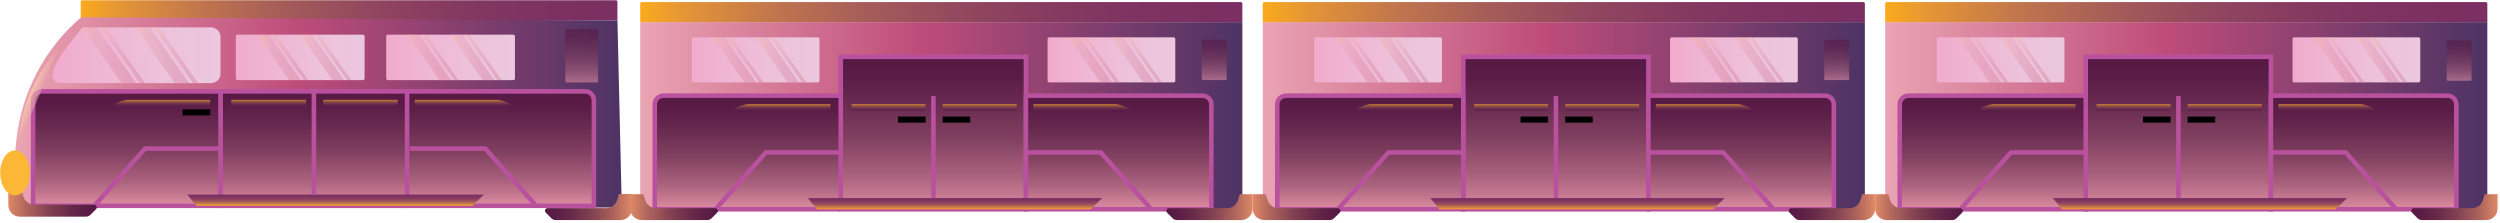 <svg width="550" height="49" viewBox="0 0 550 49" fill="none" xmlns="http://www.w3.org/2000/svg">
<path d="M414.741 46.415H547.213V4.873H414.741V46.415Z" fill="url(#paint0_linear_93_3618)"/>
<path d="M509.803 45.77L539.201 45.77L539.201 41.384L509.803 41.384L509.803 45.77Z" fill="black" stroke="black" stroke-width="0.5" stroke-miterlimit="10"/>
<path d="M429.462 45.77L458.86 45.77L458.86 41.384L429.462 41.384L429.462 45.77Z" fill="black" stroke="black" stroke-width="0.5" stroke-miterlimit="10"/>
<path d="M414.742 4.873H547.216V0.79C547.216 0.603 547.065 0.449 546.876 0.449H415.08C414.893 0.449 414.739 0.6 414.739 0.79V4.873H414.742Z" fill="url(#paint1_linear_93_3618)"/>
<path d="M499.6 46.041H458.86V12.507H499.6V46.041Z" fill="url(#paint2_linear_93_3618)" stroke="#B9519E" stroke-miterlimit="10"/>
<path d="M458.86 46.041H417.944V22.972C417.944 21.913 418.804 21.052 419.864 21.052H458.86V46.041Z" fill="url(#paint3_linear_93_3618)" stroke="#B9519E" stroke-miterlimit="10"/>
<path d="M540.387 46.041H499.6V21.052H538.467C539.526 21.052 540.387 21.913 540.387 22.972V46.041Z" fill="url(#paint4_linear_93_3618)" stroke="#B9519E" stroke-miterlimit="10"/>
<path d="M451.62 43.578H516.359L513.863 46.041H453.606L451.62 43.578Z" fill="url(#paint5_linear_93_3618)"/>
<path d="M431.678 46.788L430.431 48.025C430.184 48.272 429.848 48.409 429.497 48.409H415.037C413.654 48.409 412.531 47.286 412.531 45.903V42.728H415.428L415.794 43.965C416.117 45.055 417.119 45.804 418.254 45.804H431.274C431.786 45.807 432.041 46.428 431.678 46.788Z" fill="url(#paint6_linear_93_3618)"/>
<path d="M530.648 46.788L531.874 48.025C532.119 48.272 532.45 48.409 532.793 48.409H547.011C548.371 48.409 549.474 47.286 549.474 45.903V42.728H546.625L546.264 43.965C545.946 45.055 544.962 45.804 543.844 45.804H531.044C530.542 45.807 530.292 46.428 530.648 46.788Z" fill="url(#paint7_linear_93_3618)"/>
<path d="M504.739 18.127H532.076C532.285 18.127 532.457 17.956 532.457 17.746V8.593C532.457 8.383 532.285 8.212 532.076 8.212H504.739C504.53 8.212 504.358 8.383 504.358 8.593V17.746C504.358 17.958 504.53 18.127 504.739 18.127Z" fill="url(#paint8_linear_93_3618)"/>
<path opacity="0.33" d="M528.636 18.127H529.565L522.564 8.214H521.635L528.636 18.127Z" fill="url(#paint9_linear_93_3618)"/>
<path opacity="0.33" d="M525.408 18.127H527.98L520.979 8.214H518.408L525.408 18.127Z" fill="url(#paint10_linear_93_3618)"/>
<path opacity="0.33" d="M519.208 18.127H520.136L513.133 8.214H512.205L519.208 18.127Z" fill="url(#paint11_linear_93_3618)"/>
<path opacity="0.33" d="M515.98 18.127H518.552L511.551 8.214H508.979L515.98 18.127Z" fill="url(#paint12_linear_93_3618)"/>
<path d="M426.462 18.127H453.798C454.008 18.127 454.179 17.956 454.179 17.746V8.593C454.179 8.383 454.008 8.212 453.798 8.212H426.462C426.253 8.212 426.081 8.383 426.081 8.593V17.746C426.081 17.958 426.253 18.127 426.462 18.127Z" fill="url(#paint13_linear_93_3618)"/>
<path opacity="0.33" d="M450.359 18.127H451.287L444.287 8.214H443.358L450.359 18.127Z" fill="url(#paint14_linear_93_3618)"/>
<path opacity="0.33" d="M447.134 18.127H449.703L442.702 8.214H440.13L447.134 18.127Z" fill="url(#paint15_linear_93_3618)"/>
<path opacity="0.33" d="M440.93 18.127H441.859L434.858 8.214H433.929L440.93 18.127Z" fill="url(#paint16_linear_93_3618)"/>
<path opacity="0.33" d="M437.705 18.127H440.274L433.273 8.214H430.702L437.705 18.127Z" fill="url(#paint17_linear_93_3618)"/>
<path d="M471.458 26.975L477.522 26.975L477.522 25.645L471.458 25.645L471.458 26.975Z" fill="black"/>
<path d="M481.279 26.975L487.343 26.975L487.343 25.645L481.279 25.645L481.279 26.975Z" fill="black"/>
<path opacity="0.61" d="M538.279 9.08V17.557C538.279 17.673 538.373 17.766 538.489 17.766H543.546C543.662 17.766 543.756 17.673 543.756 17.557V9.08C543.756 8.964 543.662 8.87 543.546 8.87H538.489C538.373 8.868 538.279 8.961 538.279 9.08Z" fill="url(#paint18_linear_93_3618)"/>
<path d="M458.86 33.547H442.393L431.496 45.807" stroke="#B9519E" stroke-miterlimit="10"/>
<path d="M499.6 33.547H516.064L526.961 45.807" stroke="#B9519E" stroke-miterlimit="10"/>
<path d="M479.251 43.578V21.145" stroke="#B9519E" stroke-miterlimit="10"/>
<path opacity="0.72" d="M501.242 24.431H522.691C522.466 23.616 519.864 22.874 519.185 22.904H501.242V24.431Z" fill="url(#paint19_linear_93_3618)"/>
<path opacity="0.72" d="M456.601 24.431H435.153C435.377 23.616 437.979 22.874 438.658 22.904H456.601V24.431Z" fill="url(#paint20_linear_93_3618)"/>
<path opacity="0.72" d="M481.278 24.429H497.571V22.904H481.278V24.429Z" fill="url(#paint21_linear_93_3618)"/>
<path opacity="0.72" d="M461.23 24.429H477.523V22.904H461.23V24.429Z" fill="url(#paint22_linear_93_3618)"/>
<path d="M277.794 46.415H410.266V4.873H277.794V46.415Z" fill="url(#paint23_linear_93_3618)"/>
<path d="M372.856 45.77L402.254 45.77L402.254 41.384L372.856 41.384L372.856 45.77Z" fill="black" stroke="black" stroke-width="0.5" stroke-miterlimit="10"/>
<path d="M292.514 45.77L321.913 45.77L321.913 41.384L292.514 41.384L292.514 45.77Z" fill="black" stroke="black" stroke-width="0.5" stroke-miterlimit="10"/>
<path d="M277.794 4.873H410.269V0.79C410.269 0.603 410.117 0.449 409.928 0.449H278.135C277.948 0.449 277.794 0.6 277.794 0.79V4.873Z" fill="url(#paint24_linear_93_3618)"/>
<path d="M362.653 46.041H321.914V12.507H362.653V46.041Z" fill="url(#paint25_linear_93_3618)" stroke="#B9519E" stroke-miterlimit="10"/>
<path d="M321.913 46.041H280.997V22.973C280.997 21.913 281.857 21.052 282.917 21.052H321.913V46.041Z" fill="url(#paint26_linear_93_3618)" stroke="#B9519E" stroke-miterlimit="10"/>
<path d="M403.44 46.041H362.653V21.052H401.52C402.58 21.052 403.44 21.913 403.44 22.973V46.041Z" fill="url(#paint27_linear_93_3618)" stroke="#B9519E" stroke-miterlimit="10"/>
<path d="M314.673 43.578H379.412L376.916 46.041H316.659L314.673 43.578Z" fill="url(#paint28_linear_93_3618)"/>
<path d="M294.731 46.788L293.484 48.025C293.237 48.272 292.901 48.408 292.551 48.408H278.09C276.707 48.408 275.584 47.286 275.584 45.903V42.728H278.481L278.847 43.964C279.17 45.055 280.172 45.804 281.308 45.804H294.327C294.84 45.807 295.094 46.428 294.731 46.788Z" fill="url(#paint29_linear_93_3618)"/>
<path d="M393.702 46.788L394.926 48.025C395.17 48.272 395.501 48.408 395.844 48.408H410.062C411.423 48.408 412.526 47.286 412.526 45.903V42.728H409.676L409.315 43.964C408.997 45.055 408.013 45.804 406.895 45.804H394.095C393.596 45.807 393.343 46.428 393.702 46.788Z" fill="url(#paint30_linear_93_3618)"/>
<path d="M367.793 18.127H395.129C395.339 18.127 395.511 17.956 395.511 17.746V8.593C395.511 8.383 395.339 8.212 395.129 8.212H367.793C367.584 8.212 367.412 8.383 367.412 8.593V17.746C367.412 17.958 367.584 18.127 367.793 18.127Z" fill="url(#paint31_linear_93_3618)"/>
<path opacity="0.33" d="M391.69 18.127H392.619L385.616 8.214H384.687L391.69 18.127Z" fill="url(#paint32_linear_93_3618)"/>
<path opacity="0.33" d="M388.462 18.127H391.034L384.033 8.214H381.461L388.462 18.127Z" fill="url(#paint33_linear_93_3618)"/>
<path opacity="0.33" d="M382.261 18.127H383.19L376.187 8.214H375.258L382.261 18.127Z" fill="url(#paint34_linear_93_3618)"/>
<path opacity="0.33" d="M379.033 18.127H381.605L374.602 8.214H372.033L379.033 18.127Z" fill="url(#paint35_linear_93_3618)"/>
<path d="M289.514 18.127H316.85C317.06 18.127 317.232 17.956 317.232 17.746V8.593C317.232 8.383 317.06 8.212 316.85 8.212H289.514C289.305 8.212 289.133 8.383 289.133 8.593V17.746C289.133 17.958 289.305 18.127 289.514 18.127Z" fill="url(#paint36_linear_93_3618)"/>
<path opacity="0.33" d="M313.41 18.127H314.339L307.338 8.214H306.41L313.41 18.127Z" fill="url(#paint37_linear_93_3618)"/>
<path opacity="0.33" d="M310.185 18.127H312.754L305.754 8.214H303.182L310.185 18.127Z" fill="url(#paint38_linear_93_3618)"/>
<path opacity="0.33" d="M303.983 18.127H304.911L297.911 8.214H296.982L303.983 18.127Z" fill="url(#paint39_linear_93_3618)"/>
<path opacity="0.33" d="M300.754 18.127H303.326L296.325 8.214H293.754L300.754 18.127Z" fill="url(#paint40_linear_93_3618)"/>
<path d="M334.511 26.975L340.576 26.975L340.576 25.645L334.511 25.645L334.511 26.975Z" fill="black"/>
<path d="M344.332 26.975L350.396 26.975L350.396 25.645L344.332 25.645L344.332 26.975Z" fill="black"/>
<path opacity="0.61" d="M401.333 8.931V17.408C401.333 17.524 401.426 17.617 401.542 17.617H406.6C406.716 17.617 406.809 17.524 406.809 17.408V8.931C406.809 8.815 406.716 8.721 406.6 8.721H401.542C401.426 8.721 401.333 8.815 401.333 8.931Z" fill="url(#paint41_linear_93_3618)"/>
<path d="M321.914 33.547H305.447L294.55 45.807" stroke="#B9519E" stroke-miterlimit="10"/>
<path d="M362.653 33.547H379.117L390.014 45.807" stroke="#B9519E" stroke-miterlimit="10"/>
<path d="M342.302 43.578V21.145" stroke="#B9519E" stroke-miterlimit="10"/>
<path opacity="0.72" d="M364.295 24.431H385.744C385.519 23.616 382.917 22.874 382.239 22.904H364.295V24.431Z" fill="url(#paint42_linear_93_3618)"/>
<path opacity="0.72" d="M319.652 24.431H298.203C298.428 23.616 301.03 22.874 301.709 22.904H319.652V24.431Z" fill="url(#paint43_linear_93_3618)"/>
<path opacity="0.72" d="M344.331 24.429H360.624V22.904H344.331V24.429Z" fill="url(#paint44_linear_93_3618)"/>
<path opacity="0.72" d="M324.283 24.429H340.576V22.904H324.283V24.429Z" fill="url(#paint45_linear_93_3618)"/>
<path d="M140.845 46.415H273.32V4.873H140.845V46.415Z" fill="url(#paint46_linear_93_3618)"/>
<path d="M235.909 45.77L265.307 45.77L265.307 41.384L235.909 41.384L235.909 45.77Z" fill="black" stroke="black" stroke-width="0.5" stroke-miterlimit="10"/>
<path d="M155.568 45.77L184.966 45.77L184.966 41.384L155.568 41.384L155.568 45.77Z" fill="black" stroke="black" stroke-width="0.5" stroke-miterlimit="10"/>
<path d="M140.845 4.873H273.32V0.79C273.32 0.603 273.169 0.449 272.979 0.449H141.186C140.999 0.449 140.845 0.6 140.845 0.79V4.873Z" fill="url(#paint47_linear_93_3618)"/>
<path d="M225.703 46.041H184.967V12.507H225.703V46.041Z" fill="url(#paint48_linear_93_3618)" stroke="#B9519E" stroke-miterlimit="10"/>
<path d="M184.966 46.041H144.048V22.972C144.048 21.913 144.908 21.052 145.968 21.052H184.964V46.041H184.966Z" fill="url(#paint49_linear_93_3618)" stroke="#B9519E" stroke-miterlimit="10"/>
<path d="M266.491 46.041H225.703V21.052H264.57C265.63 21.052 266.491 21.913 266.491 22.972V46.041Z" fill="url(#paint50_linear_93_3618)" stroke="#B9519E" stroke-miterlimit="10"/>
<path d="M177.723 43.578H242.465L239.969 46.041H179.712L177.723 43.578Z" fill="url(#paint51_linear_93_3618)"/>
<path d="M157.784 46.788L156.537 48.025C156.29 48.272 155.954 48.409 155.604 48.409H141.143C139.76 48.409 138.637 47.286 138.637 45.903V42.728H141.534L141.9 43.965C142.223 45.055 143.225 45.804 144.361 45.804H157.38C157.892 45.807 158.147 46.428 157.784 46.788Z" fill="url(#paint52_linear_93_3618)"/>
<path d="M256.754 46.788L257.981 48.025C258.226 48.272 258.556 48.409 258.9 48.409H273.118C274.478 48.409 275.581 47.286 275.581 45.903V42.728H272.732L272.371 43.965C272.053 45.055 271.069 45.804 269.951 45.804H257.151C256.648 45.807 256.396 46.428 256.754 46.788Z" fill="url(#paint53_linear_93_3618)"/>
<path d="M230.847 18.127H258.183C258.392 18.127 258.564 17.956 258.564 17.746V8.593C258.564 8.383 258.392 8.212 258.183 8.212H230.847C230.637 8.212 230.466 8.383 230.466 8.593V17.746C230.466 17.958 230.635 18.127 230.847 18.127Z" fill="url(#paint54_linear_93_3618)"/>
<path opacity="0.33" d="M254.743 18.127H255.672L248.669 8.214H247.74L254.743 18.127Z" fill="url(#paint55_linear_93_3618)"/>
<path opacity="0.33" d="M251.516 18.127H254.087L247.086 8.214H244.515L251.516 18.127Z" fill="url(#paint56_linear_93_3618)"/>
<path opacity="0.33" d="M245.315 18.127H246.243L239.24 8.214H238.312L245.315 18.127Z" fill="url(#paint57_linear_93_3618)"/>
<path opacity="0.33" d="M242.087 18.127H244.658L237.655 8.214H235.086L242.087 18.127Z" fill="url(#paint58_linear_93_3618)"/>
<path d="M152.567 18.127H179.903C180.112 18.127 180.284 17.956 180.284 17.746V8.593C180.284 8.383 180.112 8.212 179.903 8.212H152.567C152.357 8.212 152.186 8.383 152.186 8.593V17.746C152.186 17.958 152.357 18.127 152.567 18.127Z" fill="url(#paint59_linear_93_3618)"/>
<path opacity="0.33" d="M176.463 18.127H177.392L170.391 8.214H169.462L176.463 18.127Z" fill="url(#paint60_linear_93_3618)"/>
<path opacity="0.33" d="M173.238 18.127H175.807L168.806 8.214H166.235L173.238 18.127Z" fill="url(#paint61_linear_93_3618)"/>
<path opacity="0.33" d="M167.035 18.127H167.963L160.96 8.214H160.031L167.035 18.127Z" fill="url(#paint62_linear_93_3618)"/>
<path opacity="0.33" d="M163.807 18.127H166.378L159.378 8.214H156.806L163.807 18.127Z" fill="url(#paint63_linear_93_3618)"/>
<path d="M197.564 26.975L203.628 26.975L203.628 25.645L197.564 25.645L197.564 26.975Z" fill="black"/>
<path d="M207.385 26.975L213.449 26.975L213.449 25.645L207.385 25.645L207.385 26.975Z" fill="black"/>
<path opacity="0.61" d="M264.385 8.931V17.408C264.385 17.524 264.479 17.617 264.595 17.617H269.652C269.768 17.617 269.862 17.524 269.862 17.408V8.931C269.862 8.815 269.768 8.722 269.652 8.722H264.595C264.479 8.722 264.385 8.815 264.385 8.931Z" fill="url(#paint64_linear_93_3618)"/>
<path d="M184.967 33.547H168.5L157.603 45.807" stroke="#B9519E" stroke-miterlimit="10"/>
<path d="M225.703 33.547H242.17L253.067 45.807" stroke="#B9519E" stroke-miterlimit="10"/>
<path d="M205.355 43.578V21.145" stroke="#B9519E" stroke-miterlimit="10"/>
<path opacity="0.72" d="M227.349 24.431H248.797C248.573 23.616 245.971 22.874 245.292 22.904H227.349V24.431Z" fill="url(#paint65_linear_93_3618)"/>
<path opacity="0.72" d="M182.705 24.431H161.256C161.481 23.616 164.083 22.874 164.762 22.904H182.705V24.431Z" fill="url(#paint66_linear_93_3618)"/>
<path opacity="0.72" d="M207.384 24.429H223.677V22.904H207.384V24.429Z" fill="url(#paint67_linear_93_3618)"/>
<path opacity="0.72" d="M187.336 24.429H203.629V22.904H187.336V24.429Z" fill="url(#paint68_linear_93_3618)"/>
<path d="M17.759 4.517H135.836V0.396C135.836 0.209 135.684 0.055 135.495 0.055H18.097C17.91 0.055 17.756 0.206 17.756 0.396V4.517H17.759Z" fill="url(#paint69_linear_93_3618)"/>
<path d="M99.842 45.005L129.463 45.005L129.463 40.586L99.842 40.586L99.842 45.005Z" fill="black" stroke="black" stroke-width="0.5" stroke-miterlimit="10"/>
<path d="M18.892 45.005L48.513 45.005L48.513 40.586L18.892 40.586L18.892 45.005Z" fill="black" stroke="black" stroke-width="0.5" stroke-miterlimit="10"/>
<path d="M136.797 45.655H127.515L124.537 41.395H101.766L98.352 45.007H44.315L42.039 41.395H23.472L20.406 45.08L4.204 45.007C3.45 41.37 1.973 31.561 5.956 20.837C9.378 11.621 15.089 6.147 17.875 3.798L135.836 4.52" fill="url(#paint70_linear_93_3618)"/>
<path d="M89.611 45.279H48.513V20.101H89.611V45.279Z" fill="url(#paint71_linear_93_3618)" stroke="#B9519E" stroke-miterlimit="10"/>
<path d="M48.513 45.279H7.283V22.036C7.283 20.969 8.149 20.101 9.219 20.101H48.513V45.279Z" fill="url(#paint72_linear_93_3618)" stroke="#B9519E" stroke-miterlimit="10"/>
<path d="M130.657 45.279H89.56V20.101H128.722C129.789 20.101 130.657 20.966 130.657 22.036V45.279Z" fill="url(#paint73_linear_93_3618)" stroke="#B9519E" stroke-miterlimit="10"/>
<path d="M41.216 42.796H106.45L103.932 45.279H43.218L41.216 42.796Z" fill="url(#paint74_linear_93_3618)"/>
<path d="M21.123 46.031L19.866 47.278C19.617 47.525 19.279 47.666 18.925 47.666H4.354C2.958 47.666 1.827 46.536 1.827 45.14V41.94H4.747L5.116 43.187C5.441 44.285 6.451 45.039 7.596 45.039H20.715C21.232 45.042 21.489 45.668 21.123 46.031Z" fill="url(#paint75_linear_93_3618)"/>
<path d="M13.411 18.294H46.342C47.541 18.294 48.512 17.387 48.512 16.27V8.045C48.512 6.927 47.541 6.021 46.342 6.021C36.954 6.021 27.566 6.021 18.18 6.021C15.538 9.067 10.13 15.684 11.876 17.701C12.144 18.011 12.611 18.246 13.411 18.294Z" fill="url(#paint76_linear_93_3618)"/>
<path d="M3.304 42.728C4.969 42.728 6.319 40.625 6.319 38.031C6.319 35.437 4.969 33.334 3.304 33.334C1.638 33.334 0.288 35.437 0.288 38.031C0.288 40.625 1.638 42.728 3.304 42.728Z" fill="#FDB737" stroke="#FDB737" stroke-width="0.5" stroke-miterlimit="10"/>
<path opacity="0.33" d="M42.443 18.294H43.594L34.925 6.021H33.777L42.443 18.294Z" fill="url(#paint77_linear_93_3618)"/>
<path opacity="0.33" d="M38.448 18.294H41.633L32.964 6.021H29.782L38.448 18.294Z" fill="url(#paint78_linear_93_3618)"/>
<path opacity="0.33" d="M30.771 18.294H31.922L23.253 6.021H22.105L30.771 18.294Z" fill="url(#paint79_linear_93_3618)"/>
<path opacity="0.33" d="M26.776 18.294H29.961L21.292 6.021H18.11L26.776 18.294Z" fill="url(#paint80_linear_93_3618)"/>
<path d="M46.274 24.055H40.162V25.395H46.274V24.055Z" fill="black"/>
<path d="M48.512 32.688H31.922L20.941 45.042" stroke="#B9519E" stroke-miterlimit="10"/>
<path d="M69.057 42.796V20.194" stroke="#B9519E" stroke-miterlimit="10"/>
<path opacity="0.72" d="M91.218 23.502H112.83C112.603 22.682 109.984 21.933 109.297 21.965H91.218V23.502Z" fill="url(#paint81_linear_93_3618)"/>
<path opacity="0.72" d="M46.236 23.502H24.624C24.851 22.682 27.471 21.933 28.157 21.965H46.236V23.502Z" fill="url(#paint82_linear_93_3618)"/>
<path opacity="0.72" d="M71.102 23.502H87.518V21.965H71.102V23.502Z" fill="url(#paint83_linear_93_3618)"/>
<path opacity="0.72" d="M50.9 23.502H67.316V21.965H50.9V23.502Z" fill="url(#paint84_linear_93_3618)"/>
<path opacity="0.56" d="M13.03 10.589C11.22 12.529 8.777 15.608 6.877 19.906C4.767 24.678 4.202 28.979 4.058 31.757" fill="url(#paint85_linear_93_3618)"/>
<path d="M85.344 17.622H112.909C113.119 17.622 113.29 17.451 113.29 17.241V8.007C113.29 7.798 113.119 7.626 112.909 7.626H85.344C85.134 7.626 84.962 7.798 84.962 8.007V17.241C84.962 17.453 85.132 17.622 85.344 17.622Z" fill="url(#paint86_linear_93_3618)"/>
<path opacity="0.33" d="M109.437 17.622H110.373L103.314 7.629H102.378L109.437 17.622Z" fill="url(#paint87_linear_93_3618)"/>
<path opacity="0.33" d="M106.184 17.622H108.776L101.717 7.629H99.125L106.184 17.622Z" fill="url(#paint88_linear_93_3618)"/>
<path opacity="0.33" d="M99.933 17.622H100.869L93.811 7.629H92.872L99.933 17.622Z" fill="url(#paint89_linear_93_3618)"/>
<path opacity="0.33" d="M96.68 17.622H99.272L92.213 7.629H89.621L96.68 17.622Z" fill="url(#paint90_linear_93_3618)"/>
<path d="M52.265 17.622H79.831C80.04 17.622 80.212 17.451 80.212 17.241V8.007C80.212 7.798 80.04 7.626 79.831 7.626H52.265C52.056 7.626 51.884 7.798 51.884 8.007V17.241C51.884 17.453 52.056 17.622 52.265 17.622Z" fill="url(#paint91_linear_93_3618)"/>
<path opacity="0.33" d="M76.358 17.622H77.294L70.236 7.629H69.3L76.358 17.622Z" fill="url(#paint92_linear_93_3618)"/>
<path opacity="0.33" d="M73.106 17.622H75.7L68.639 7.629H66.047L73.106 17.622Z" fill="url(#paint93_linear_93_3618)"/>
<path opacity="0.33" d="M66.854 17.622H67.791L60.732 7.629H59.796L66.854 17.622Z" fill="url(#paint94_linear_93_3618)"/>
<path opacity="0.33" d="M63.602 17.622H66.193L59.135 7.629H56.543L63.602 17.622Z" fill="url(#paint95_linear_93_3618)"/>
<path opacity="0.61" d="M124.373 6.609V17.918C124.373 18.034 124.467 18.127 124.583 18.127H131.384C131.5 18.127 131.593 18.034 131.593 17.918V6.609C131.593 6.493 131.5 6.399 131.384 6.399H124.583C124.467 6.399 124.373 6.493 124.373 6.609Z" fill="url(#paint96_linear_93_3618)"/>
<path d="M120.058 46.776L121.292 48.022C121.54 48.27 121.87 48.411 122.218 48.411H136.553C137.926 48.411 139.036 47.28 139.036 45.885V42.685H136.164L135.801 43.931C135.48 45.032 134.489 45.786 133.36 45.786H120.457C119.952 45.784 119.697 46.412 120.058 46.776Z" fill="url(#paint97_linear_93_3618)"/>
<path d="M90.158 32.686H106.756L117.744 45.044" stroke="#B9519E" stroke-miterlimit="10"/>
<defs>
<linearGradient id="paint0_linear_93_3618" x1="547.214" y1="25.643" x2="414.74" y2="25.643" gradientUnits="userSpaceOnUse">
<stop stop-color="#4D3364"/>
<stop offset="0.535" stop-color="#BE4C7A"/>
<stop offset="1" stop-color="#EAA4B2"/>
</linearGradient>
<linearGradient id="paint1_linear_93_3618" x1="547.214" y1="2.66" x2="414.741" y2="2.66" gradientUnits="userSpaceOnUse">
<stop stop-color="#7B2F62"/>
<stop offset="0.159" stop-color="#7D3262"/>
<stop offset="0.314" stop-color="#853A60"/>
<stop offset="0.469" stop-color="#92485E"/>
<stop offset="0.622" stop-color="#A55C59"/>
<stop offset="0.775" stop-color="#C0754D"/>
<stop offset="0.925" stop-color="#E49536"/>
<stop offset="1" stop-color="#FBAA1D"/>
</linearGradient>
<linearGradient id="paint2_linear_93_3618" x1="479.229" y1="46.041" x2="479.229" y2="12.506" gradientUnits="userSpaceOnUse">
<stop stop-color="#DC8CA1"/>
<stop offset="0.201" stop-color="#AD657F"/>
<stop offset="0.45" stop-color="#844262"/>
<stop offset="0.675" stop-color="#6A2C51"/>
<stop offset="0.866" stop-color="#5B1D47"/>
<stop offset="1" stop-color="#561944"/>
</linearGradient>
<linearGradient id="paint3_linear_93_3618" x1="438.401" y1="46.041" x2="438.401" y2="21.052" gradientUnits="userSpaceOnUse">
<stop stop-color="#DC8CA1"/>
<stop offset="0.201" stop-color="#AD657F"/>
<stop offset="0.45" stop-color="#844262"/>
<stop offset="0.675" stop-color="#6A2C51"/>
<stop offset="0.866" stop-color="#5B1D47"/>
<stop offset="1" stop-color="#561944"/>
</linearGradient>
<linearGradient id="paint4_linear_93_3618" x1="519.992" y1="46.041" x2="519.992" y2="21.052" gradientUnits="userSpaceOnUse">
<stop stop-color="#DC8CA1"/>
<stop offset="0.201" stop-color="#AD657F"/>
<stop offset="0.45" stop-color="#844262"/>
<stop offset="0.675" stop-color="#6A2C51"/>
<stop offset="0.866" stop-color="#5B1D47"/>
<stop offset="1" stop-color="#561944"/>
</linearGradient>
<linearGradient id="paint5_linear_93_3618" x1="483.989" y1="43.578" x2="483.989" y2="46.041" gradientUnits="userSpaceOnUse">
<stop stop-color="#7B2F62"/>
<stop offset="0.159" stop-color="#7D3262"/>
<stop offset="0.314" stop-color="#853A60"/>
<stop offset="0.469" stop-color="#92485E"/>
<stop offset="0.622" stop-color="#A55C59"/>
<stop offset="0.775" stop-color="#C0754D"/>
<stop offset="0.925" stop-color="#E49536"/>
<stop offset="1" stop-color="#FBAA1D"/>
</linearGradient>
<linearGradient id="paint6_linear_93_3618" x1="412.529" y1="45.569" x2="431.848" y2="45.569" gradientUnits="userSpaceOnUse">
<stop stop-color="#DF8A66"/>
<stop offset="0.201" stop-color="#AE655D"/>
<stop offset="0.45" stop-color="#844352"/>
<stop offset="0.675" stop-color="#6A2C4A"/>
<stop offset="0.866" stop-color="#5B1E45"/>
<stop offset="1" stop-color="#561944"/>
</linearGradient>
<linearGradient id="paint7_linear_93_3618" x1="549.475" y1="45.569" x2="530.481" y2="45.569" gradientUnits="userSpaceOnUse">
<stop stop-color="#DF8A66"/>
<stop offset="0.201" stop-color="#AE655D"/>
<stop offset="0.45" stop-color="#844352"/>
<stop offset="0.675" stop-color="#6A2C4A"/>
<stop offset="0.866" stop-color="#5B1E45"/>
<stop offset="1" stop-color="#561944"/>
</linearGradient>
<linearGradient id="paint8_linear_93_3618" x1="532.457" y1="13.171" x2="504.358" y2="13.171" gradientUnits="userSpaceOnUse">
<stop stop-color="#ECC7DE"/>
<stop offset="0.305" stop-color="#EDC3DC"/>
<stop offset="0.714" stop-color="#EFB6D4"/>
<stop offset="1" stop-color="#F1ABCC"/>
</linearGradient>
<linearGradient id="paint9_linear_93_3618" x1="521.634" y1="13.171" x2="529.565" y2="13.171" gradientUnits="userSpaceOnUse">
<stop stop-color="#FBBB8A"/>
<stop offset="0.204" stop-color="#EAA39F"/>
<stop offset="0.345" stop-color="#E295A9"/>
<stop offset="0.377" stop-color="#E092A6"/>
<stop offset="0.619" stop-color="#D57D97"/>
<stop offset="0.835" stop-color="#CF708F"/>
<stop offset="1" stop-color="#CD6C8C"/>
</linearGradient>
<linearGradient id="paint10_linear_93_3618" x1="518.408" y1="13.171" x2="527.98" y2="13.171" gradientUnits="userSpaceOnUse">
<stop stop-color="#FBBB8A"/>
<stop offset="0.204" stop-color="#EAA39F"/>
<stop offset="0.345" stop-color="#E295A9"/>
<stop offset="0.377" stop-color="#E092A6"/>
<stop offset="0.619" stop-color="#D57D97"/>
<stop offset="0.835" stop-color="#CF708F"/>
<stop offset="1" stop-color="#CD6C8C"/>
</linearGradient>
<linearGradient id="paint11_linear_93_3618" x1="512.205" y1="13.171" x2="520.136" y2="13.171" gradientUnits="userSpaceOnUse">
<stop stop-color="#FBBB8A"/>
<stop offset="0.204" stop-color="#EAA39F"/>
<stop offset="0.345" stop-color="#E295A9"/>
<stop offset="0.377" stop-color="#E092A6"/>
<stop offset="0.619" stop-color="#D57D97"/>
<stop offset="0.835" stop-color="#CF708F"/>
<stop offset="1" stop-color="#CD6C8C"/>
</linearGradient>
<linearGradient id="paint12_linear_93_3618" x1="508.979" y1="13.171" x2="518.552" y2="13.171" gradientUnits="userSpaceOnUse">
<stop stop-color="#FBBB8A"/>
<stop offset="0.204" stop-color="#EAA39F"/>
<stop offset="0.345" stop-color="#E295A9"/>
<stop offset="0.377" stop-color="#E092A6"/>
<stop offset="0.619" stop-color="#D57D97"/>
<stop offset="0.835" stop-color="#CF708F"/>
<stop offset="1" stop-color="#CD6C8C"/>
</linearGradient>
<linearGradient id="paint13_linear_93_3618" x1="454.18" y1="13.171" x2="426.082" y2="13.171" gradientUnits="userSpaceOnUse">
<stop stop-color="#ECC7DE"/>
<stop offset="0.305" stop-color="#EDC3DC"/>
<stop offset="0.714" stop-color="#EFB6D4"/>
<stop offset="1" stop-color="#F1ABCC"/>
</linearGradient>
<linearGradient id="paint14_linear_93_3618" x1="443.357" y1="13.171" x2="451.288" y2="13.171" gradientUnits="userSpaceOnUse">
<stop stop-color="#FBBB8A"/>
<stop offset="0.204" stop-color="#EAA39F"/>
<stop offset="0.345" stop-color="#E295A9"/>
<stop offset="0.377" stop-color="#E092A6"/>
<stop offset="0.619" stop-color="#D57D97"/>
<stop offset="0.835" stop-color="#CF708F"/>
<stop offset="1" stop-color="#CD6C8C"/>
</linearGradient>
<linearGradient id="paint15_linear_93_3618" x1="440.131" y1="13.171" x2="449.704" y2="13.171" gradientUnits="userSpaceOnUse">
<stop stop-color="#FBBB8A"/>
<stop offset="0.204" stop-color="#EAA39F"/>
<stop offset="0.345" stop-color="#E295A9"/>
<stop offset="0.377" stop-color="#E092A6"/>
<stop offset="0.619" stop-color="#D57D97"/>
<stop offset="0.835" stop-color="#CF708F"/>
<stop offset="1" stop-color="#CD6C8C"/>
</linearGradient>
<linearGradient id="paint16_linear_93_3618" x1="433.928" y1="13.171" x2="441.859" y2="13.171" gradientUnits="userSpaceOnUse">
<stop stop-color="#FBBB8A"/>
<stop offset="0.204" stop-color="#EAA39F"/>
<stop offset="0.345" stop-color="#E295A9"/>
<stop offset="0.377" stop-color="#E092A6"/>
<stop offset="0.619" stop-color="#D57D97"/>
<stop offset="0.835" stop-color="#CF708F"/>
<stop offset="1" stop-color="#CD6C8C"/>
</linearGradient>
<linearGradient id="paint17_linear_93_3618" x1="430.702" y1="13.171" x2="440.275" y2="13.171" gradientUnits="userSpaceOnUse">
<stop stop-color="#FBBB8A"/>
<stop offset="0.204" stop-color="#EAA39F"/>
<stop offset="0.345" stop-color="#E295A9"/>
<stop offset="0.377" stop-color="#E092A6"/>
<stop offset="0.619" stop-color="#D57D97"/>
<stop offset="0.835" stop-color="#CF708F"/>
<stop offset="1" stop-color="#CD6C8C"/>
</linearGradient>
<linearGradient id="paint18_linear_93_3618" x1="541.019" y1="17.766" x2="541.019" y2="8.868" gradientUnits="userSpaceOnUse">
<stop stop-color="#DC8CA1"/>
<stop offset="0.201" stop-color="#AD657F"/>
<stop offset="0.45" stop-color="#844262"/>
<stop offset="0.675" stop-color="#6A2C51"/>
<stop offset="0.866" stop-color="#5B1D47"/>
<stop offset="1" stop-color="#561944"/>
</linearGradient>
<linearGradient id="paint19_linear_93_3618" x1="511.967" y1="24.43" x2="511.967" y2="22.903" gradientUnits="userSpaceOnUse">
<stop stop-color="#5B1C47"/>
<stop offset="0.144" stop-color="#5F2048"/>
<stop offset="0.311" stop-color="#692D49"/>
<stop offset="0.49" stop-color="#7D404B"/>
<stop offset="0.678" stop-color="#9C5C49"/>
<stop offset="0.869" stop-color="#CB833B"/>
<stop offset="1" stop-color="#FBAA1D"/>
</linearGradient>
<linearGradient id="paint20_linear_93_3618" x1="445.875" y1="24.43" x2="445.875" y2="22.903" gradientUnits="userSpaceOnUse">
<stop stop-color="#5B1C47"/>
<stop offset="0.144" stop-color="#5F2048"/>
<stop offset="0.311" stop-color="#692D49"/>
<stop offset="0.49" stop-color="#7D404B"/>
<stop offset="0.678" stop-color="#9C5C49"/>
<stop offset="0.869" stop-color="#CB833B"/>
<stop offset="1" stop-color="#FBAA1D"/>
</linearGradient>
<linearGradient id="paint21_linear_93_3618" x1="489.424" y1="24.43" x2="489.424" y2="22.904" gradientUnits="userSpaceOnUse">
<stop stop-color="#5B1C47"/>
<stop offset="0.144" stop-color="#5F2048"/>
<stop offset="0.311" stop-color="#692D49"/>
<stop offset="0.49" stop-color="#7D404B"/>
<stop offset="0.678" stop-color="#9C5C49"/>
<stop offset="0.869" stop-color="#CB833B"/>
<stop offset="1" stop-color="#FBAA1D"/>
</linearGradient>
<linearGradient id="paint22_linear_93_3618" x1="469.376" y1="24.43" x2="469.376" y2="22.904" gradientUnits="userSpaceOnUse">
<stop stop-color="#5B1C47"/>
<stop offset="0.144" stop-color="#5F2048"/>
<stop offset="0.311" stop-color="#692D49"/>
<stop offset="0.49" stop-color="#7D404B"/>
<stop offset="0.678" stop-color="#9C5C49"/>
<stop offset="0.869" stop-color="#CB833B"/>
<stop offset="1" stop-color="#FBAA1D"/>
</linearGradient>
<linearGradient id="paint23_linear_93_3618" x1="410.267" y1="25.643" x2="277.793" y2="25.643" gradientUnits="userSpaceOnUse">
<stop stop-color="#4D3364"/>
<stop offset="0.535" stop-color="#BE4C7A"/>
<stop offset="1" stop-color="#EAA4B2"/>
</linearGradient>
<linearGradient id="paint24_linear_93_3618" x1="410.267" y1="2.661" x2="277.793" y2="2.661" gradientUnits="userSpaceOnUse">
<stop stop-color="#7B2F62"/>
<stop offset="0.159" stop-color="#7D3262"/>
<stop offset="0.314" stop-color="#853A60"/>
<stop offset="0.469" stop-color="#92485E"/>
<stop offset="0.622" stop-color="#A55C59"/>
<stop offset="0.775" stop-color="#C0754D"/>
<stop offset="0.925" stop-color="#E49536"/>
<stop offset="1" stop-color="#FBAA1D"/>
</linearGradient>
<linearGradient id="paint25_linear_93_3618" x1="342.282" y1="46.042" x2="342.282" y2="12.506" gradientUnits="userSpaceOnUse">
<stop stop-color="#DC8CA1"/>
<stop offset="0.201" stop-color="#AD657F"/>
<stop offset="0.45" stop-color="#844262"/>
<stop offset="0.675" stop-color="#6A2C51"/>
<stop offset="0.866" stop-color="#5B1D47"/>
<stop offset="1" stop-color="#561944"/>
</linearGradient>
<linearGradient id="paint26_linear_93_3618" x1="301.454" y1="46.041" x2="301.454" y2="21.052" gradientUnits="userSpaceOnUse">
<stop stop-color="#DC8CA1"/>
<stop offset="0.201" stop-color="#AD657F"/>
<stop offset="0.45" stop-color="#844262"/>
<stop offset="0.675" stop-color="#6A2C51"/>
<stop offset="0.866" stop-color="#5B1D47"/>
<stop offset="1" stop-color="#561944"/>
</linearGradient>
<linearGradient id="paint27_linear_93_3618" x1="383.045" y1="46.041" x2="383.045" y2="21.052" gradientUnits="userSpaceOnUse">
<stop stop-color="#DC8CA1"/>
<stop offset="0.201" stop-color="#AD657F"/>
<stop offset="0.45" stop-color="#844262"/>
<stop offset="0.675" stop-color="#6A2C51"/>
<stop offset="0.866" stop-color="#5B1D47"/>
<stop offset="1" stop-color="#561944"/>
</linearGradient>
<linearGradient id="paint28_linear_93_3618" x1="347.042" y1="43.578" x2="347.042" y2="46.041" gradientUnits="userSpaceOnUse">
<stop stop-color="#7B2F62"/>
<stop offset="0.159" stop-color="#7D3262"/>
<stop offset="0.314" stop-color="#853A60"/>
<stop offset="0.469" stop-color="#92485E"/>
<stop offset="0.622" stop-color="#A55C59"/>
<stop offset="0.775" stop-color="#C0754D"/>
<stop offset="0.925" stop-color="#E49536"/>
<stop offset="1" stop-color="#FBAA1D"/>
</linearGradient>
<linearGradient id="paint29_linear_93_3618" x1="275.582" y1="45.569" x2="294.901" y2="45.569" gradientUnits="userSpaceOnUse">
<stop stop-color="#DF8A66"/>
<stop offset="0.201" stop-color="#AE655D"/>
<stop offset="0.45" stop-color="#844352"/>
<stop offset="0.675" stop-color="#6A2C4A"/>
<stop offset="0.866" stop-color="#5B1E45"/>
<stop offset="1" stop-color="#561944"/>
</linearGradient>
<linearGradient id="paint30_linear_93_3618" x1="412.529" y1="45.569" x2="393.534" y2="45.569" gradientUnits="userSpaceOnUse">
<stop stop-color="#DF8A66"/>
<stop offset="0.201" stop-color="#AE655D"/>
<stop offset="0.45" stop-color="#844352"/>
<stop offset="0.675" stop-color="#6A2C4A"/>
<stop offset="0.866" stop-color="#5B1E45"/>
<stop offset="1" stop-color="#561944"/>
</linearGradient>
<linearGradient id="paint31_linear_93_3618" x1="395.51" y1="13.171" x2="367.412" y2="13.171" gradientUnits="userSpaceOnUse">
<stop stop-color="#ECC7DE"/>
<stop offset="0.305" stop-color="#EDC3DC"/>
<stop offset="0.714" stop-color="#EFB6D4"/>
<stop offset="1" stop-color="#F1ABCC"/>
</linearGradient>
<linearGradient id="paint32_linear_93_3618" x1="384.688" y1="13.171" x2="392.619" y2="13.171" gradientUnits="userSpaceOnUse">
<stop stop-color="#FBBB8A"/>
<stop offset="0.204" stop-color="#EAA39F"/>
<stop offset="0.345" stop-color="#E295A9"/>
<stop offset="0.377" stop-color="#E092A6"/>
<stop offset="0.619" stop-color="#D57D97"/>
<stop offset="0.835" stop-color="#CF708F"/>
<stop offset="1" stop-color="#CD6C8C"/>
</linearGradient>
<linearGradient id="paint33_linear_93_3618" x1="381.461" y1="13.171" x2="391.034" y2="13.171" gradientUnits="userSpaceOnUse">
<stop stop-color="#FBBB8A"/>
<stop offset="0.204" stop-color="#EAA39F"/>
<stop offset="0.345" stop-color="#E295A9"/>
<stop offset="0.377" stop-color="#E092A6"/>
<stop offset="0.619" stop-color="#D57D97"/>
<stop offset="0.835" stop-color="#CF708F"/>
<stop offset="1" stop-color="#CD6C8C"/>
</linearGradient>
<linearGradient id="paint34_linear_93_3618" x1="375.259" y1="13.171" x2="383.19" y2="13.171" gradientUnits="userSpaceOnUse">
<stop stop-color="#FBBB8A"/>
<stop offset="0.204" stop-color="#EAA39F"/>
<stop offset="0.345" stop-color="#E295A9"/>
<stop offset="0.377" stop-color="#E092A6"/>
<stop offset="0.619" stop-color="#D57D97"/>
<stop offset="0.835" stop-color="#CF708F"/>
<stop offset="1" stop-color="#CD6C8C"/>
</linearGradient>
<linearGradient id="paint35_linear_93_3618" x1="372.032" y1="13.171" x2="381.605" y2="13.171" gradientUnits="userSpaceOnUse">
<stop stop-color="#FBBB8A"/>
<stop offset="0.204" stop-color="#EAA39F"/>
<stop offset="0.345" stop-color="#E295A9"/>
<stop offset="0.377" stop-color="#E092A6"/>
<stop offset="0.619" stop-color="#D57D97"/>
<stop offset="0.835" stop-color="#CF708F"/>
<stop offset="1" stop-color="#CD6C8C"/>
</linearGradient>
<linearGradient id="paint36_linear_93_3618" x1="317.232" y1="13.171" x2="289.133" y2="13.171" gradientUnits="userSpaceOnUse">
<stop stop-color="#ECC7DE"/>
<stop offset="0.305" stop-color="#EDC3DC"/>
<stop offset="0.714" stop-color="#EFB6D4"/>
<stop offset="1" stop-color="#F1ABCC"/>
</linearGradient>
<linearGradient id="paint37_linear_93_3618" x1="306.409" y1="13.171" x2="314.339" y2="13.171" gradientUnits="userSpaceOnUse">
<stop stop-color="#FBBB8A"/>
<stop offset="0.204" stop-color="#EAA39F"/>
<stop offset="0.345" stop-color="#E295A9"/>
<stop offset="0.377" stop-color="#E092A6"/>
<stop offset="0.619" stop-color="#D57D97"/>
<stop offset="0.835" stop-color="#CF708F"/>
<stop offset="1" stop-color="#CD6C8C"/>
</linearGradient>
<linearGradient id="paint38_linear_93_3618" x1="303.182" y1="13.171" x2="312.755" y2="13.171" gradientUnits="userSpaceOnUse">
<stop stop-color="#FBBB8A"/>
<stop offset="0.204" stop-color="#EAA39F"/>
<stop offset="0.345" stop-color="#E295A9"/>
<stop offset="0.377" stop-color="#E092A6"/>
<stop offset="0.619" stop-color="#D57D97"/>
<stop offset="0.835" stop-color="#CF708F"/>
<stop offset="1" stop-color="#CD6C8C"/>
</linearGradient>
<linearGradient id="paint39_linear_93_3618" x1="296.981" y1="13.171" x2="304.911" y2="13.171" gradientUnits="userSpaceOnUse">
<stop stop-color="#FBBB8A"/>
<stop offset="0.204" stop-color="#EAA39F"/>
<stop offset="0.345" stop-color="#E295A9"/>
<stop offset="0.377" stop-color="#E092A6"/>
<stop offset="0.619" stop-color="#D57D97"/>
<stop offset="0.835" stop-color="#CF708F"/>
<stop offset="1" stop-color="#CD6C8C"/>
</linearGradient>
<linearGradient id="paint40_linear_93_3618" x1="293.754" y1="13.171" x2="303.326" y2="13.171" gradientUnits="userSpaceOnUse">
<stop stop-color="#FBBB8A"/>
<stop offset="0.204" stop-color="#EAA39F"/>
<stop offset="0.345" stop-color="#E295A9"/>
<stop offset="0.377" stop-color="#E092A6"/>
<stop offset="0.619" stop-color="#D57D97"/>
<stop offset="0.835" stop-color="#CF708F"/>
<stop offset="1" stop-color="#CD6C8C"/>
</linearGradient>
<linearGradient id="paint41_linear_93_3618" x1="404.073" y1="17.619" x2="404.073" y2="8.721" gradientUnits="userSpaceOnUse">
<stop stop-color="#DC8CA1"/>
<stop offset="0.201" stop-color="#AD657F"/>
<stop offset="0.45" stop-color="#844262"/>
<stop offset="0.675" stop-color="#6A2C51"/>
<stop offset="0.866" stop-color="#5B1D47"/>
<stop offset="1" stop-color="#561944"/>
</linearGradient>
<linearGradient id="paint42_linear_93_3618" x1="375.02" y1="24.43" x2="375.02" y2="22.903" gradientUnits="userSpaceOnUse">
<stop stop-color="#5B1C47"/>
<stop offset="0.144" stop-color="#5F2048"/>
<stop offset="0.311" stop-color="#692D49"/>
<stop offset="0.49" stop-color="#7D404B"/>
<stop offset="0.678" stop-color="#9C5C49"/>
<stop offset="0.869" stop-color="#CB833B"/>
<stop offset="1" stop-color="#FBAA1D"/>
</linearGradient>
<linearGradient id="paint43_linear_93_3618" x1="308.928" y1="24.43" x2="308.928" y2="22.903" gradientUnits="userSpaceOnUse">
<stop stop-color="#5B1C47"/>
<stop offset="0.144" stop-color="#5F2048"/>
<stop offset="0.311" stop-color="#692D49"/>
<stop offset="0.49" stop-color="#7D404B"/>
<stop offset="0.678" stop-color="#9C5C49"/>
<stop offset="0.869" stop-color="#CB833B"/>
<stop offset="1" stop-color="#FBAA1D"/>
</linearGradient>
<linearGradient id="paint44_linear_93_3618" x1="352.477" y1="24.43" x2="352.477" y2="22.904" gradientUnits="userSpaceOnUse">
<stop stop-color="#5B1C47"/>
<stop offset="0.144" stop-color="#5F2048"/>
<stop offset="0.311" stop-color="#692D49"/>
<stop offset="0.49" stop-color="#7D404B"/>
<stop offset="0.678" stop-color="#9C5C49"/>
<stop offset="0.869" stop-color="#CB833B"/>
<stop offset="1" stop-color="#FBAA1D"/>
</linearGradient>
<linearGradient id="paint45_linear_93_3618" x1="332.429" y1="24.43" x2="332.429" y2="22.904" gradientUnits="userSpaceOnUse">
<stop stop-color="#5B1C47"/>
<stop offset="0.144" stop-color="#5F2048"/>
<stop offset="0.311" stop-color="#692D49"/>
<stop offset="0.49" stop-color="#7D404B"/>
<stop offset="0.678" stop-color="#9C5C49"/>
<stop offset="0.869" stop-color="#CB833B"/>
<stop offset="1" stop-color="#FBAA1D"/>
</linearGradient>
<linearGradient id="paint46_linear_93_3618" x1="273.32" y1="25.643" x2="140.847" y2="25.643" gradientUnits="userSpaceOnUse">
<stop stop-color="#4D3364"/>
<stop offset="0.535" stop-color="#BE4C7A"/>
<stop offset="1" stop-color="#EAA4B2"/>
</linearGradient>
<linearGradient id="paint47_linear_93_3618" x1="273.32" y1="2.66" x2="140.847" y2="2.66" gradientUnits="userSpaceOnUse">
<stop stop-color="#7B2F62"/>
<stop offset="0.159" stop-color="#7D3262"/>
<stop offset="0.314" stop-color="#853A60"/>
<stop offset="0.469" stop-color="#92485E"/>
<stop offset="0.622" stop-color="#A55C59"/>
<stop offset="0.775" stop-color="#C0754D"/>
<stop offset="0.925" stop-color="#E49536"/>
<stop offset="1" stop-color="#FBAA1D"/>
</linearGradient>
<linearGradient id="paint48_linear_93_3618" x1="205.335" y1="46.041" x2="205.335" y2="12.506" gradientUnits="userSpaceOnUse">
<stop stop-color="#DC8CA1"/>
<stop offset="0.201" stop-color="#AD657F"/>
<stop offset="0.45" stop-color="#844262"/>
<stop offset="0.675" stop-color="#6A2C51"/>
<stop offset="0.866" stop-color="#5B1D47"/>
<stop offset="1" stop-color="#561944"/>
</linearGradient>
<linearGradient id="paint49_linear_93_3618" x1="164.507" y1="46.041" x2="164.507" y2="21.052" gradientUnits="userSpaceOnUse">
<stop stop-color="#DC8CA1"/>
<stop offset="0.201" stop-color="#AD657F"/>
<stop offset="0.45" stop-color="#844262"/>
<stop offset="0.675" stop-color="#6A2C51"/>
<stop offset="0.866" stop-color="#5B1D47"/>
<stop offset="1" stop-color="#561944"/>
</linearGradient>
<linearGradient id="paint50_linear_93_3618" x1="246.098" y1="46.041" x2="246.098" y2="21.052" gradientUnits="userSpaceOnUse">
<stop stop-color="#DC8CA1"/>
<stop offset="0.201" stop-color="#AD657F"/>
<stop offset="0.45" stop-color="#844262"/>
<stop offset="0.675" stop-color="#6A2C51"/>
<stop offset="0.866" stop-color="#5B1D47"/>
<stop offset="1" stop-color="#561944"/>
</linearGradient>
<linearGradient id="paint51_linear_93_3618" x1="210.095" y1="43.578" x2="210.095" y2="46.041" gradientUnits="userSpaceOnUse">
<stop stop-color="#7B2F62"/>
<stop offset="0.159" stop-color="#7D3262"/>
<stop offset="0.314" stop-color="#853A60"/>
<stop offset="0.469" stop-color="#92485E"/>
<stop offset="0.622" stop-color="#A55C59"/>
<stop offset="0.775" stop-color="#C0754D"/>
<stop offset="0.925" stop-color="#E49536"/>
<stop offset="1" stop-color="#FBAA1D"/>
</linearGradient>
<linearGradient id="paint52_linear_93_3618" x1="138.635" y1="45.569" x2="157.954" y2="45.569" gradientUnits="userSpaceOnUse">
<stop stop-color="#DF8A66"/>
<stop offset="0.201" stop-color="#AE655D"/>
<stop offset="0.45" stop-color="#844352"/>
<stop offset="0.675" stop-color="#6A2C4A"/>
<stop offset="0.866" stop-color="#5B1E45"/>
<stop offset="1" stop-color="#561944"/>
</linearGradient>
<linearGradient id="paint53_linear_93_3618" x1="275.582" y1="45.569" x2="256.587" y2="45.569" gradientUnits="userSpaceOnUse">
<stop stop-color="#DF8A66"/>
<stop offset="0.201" stop-color="#AE655D"/>
<stop offset="0.45" stop-color="#844352"/>
<stop offset="0.675" stop-color="#6A2C4A"/>
<stop offset="0.866" stop-color="#5B1E45"/>
<stop offset="1" stop-color="#561944"/>
</linearGradient>
<linearGradient id="paint54_linear_93_3618" x1="258.563" y1="13.171" x2="230.465" y2="13.171" gradientUnits="userSpaceOnUse">
<stop stop-color="#ECC7DE"/>
<stop offset="0.305" stop-color="#EDC3DC"/>
<stop offset="0.714" stop-color="#EFB6D4"/>
<stop offset="1" stop-color="#F1ABCC"/>
</linearGradient>
<linearGradient id="paint55_linear_93_3618" x1="247.741" y1="13.171" x2="255.672" y2="13.171" gradientUnits="userSpaceOnUse">
<stop stop-color="#FBBB8A"/>
<stop offset="0.204" stop-color="#EAA39F"/>
<stop offset="0.345" stop-color="#E295A9"/>
<stop offset="0.377" stop-color="#E092A6"/>
<stop offset="0.619" stop-color="#D57D97"/>
<stop offset="0.835" stop-color="#CF708F"/>
<stop offset="1" stop-color="#CD6C8C"/>
</linearGradient>
<linearGradient id="paint56_linear_93_3618" x1="244.514" y1="13.171" x2="254.087" y2="13.171" gradientUnits="userSpaceOnUse">
<stop stop-color="#FBBB8A"/>
<stop offset="0.204" stop-color="#EAA39F"/>
<stop offset="0.345" stop-color="#E295A9"/>
<stop offset="0.377" stop-color="#E092A6"/>
<stop offset="0.619" stop-color="#D57D97"/>
<stop offset="0.835" stop-color="#CF708F"/>
<stop offset="1" stop-color="#CD6C8C"/>
</linearGradient>
<linearGradient id="paint57_linear_93_3618" x1="238.312" y1="13.171" x2="246.243" y2="13.171" gradientUnits="userSpaceOnUse">
<stop stop-color="#FBBB8A"/>
<stop offset="0.204" stop-color="#EAA39F"/>
<stop offset="0.345" stop-color="#E295A9"/>
<stop offset="0.377" stop-color="#E092A6"/>
<stop offset="0.619" stop-color="#D57D97"/>
<stop offset="0.835" stop-color="#CF708F"/>
<stop offset="1" stop-color="#CD6C8C"/>
</linearGradient>
<linearGradient id="paint58_linear_93_3618" x1="235.085" y1="13.171" x2="244.658" y2="13.171" gradientUnits="userSpaceOnUse">
<stop stop-color="#FBBB8A"/>
<stop offset="0.204" stop-color="#EAA39F"/>
<stop offset="0.345" stop-color="#E295A9"/>
<stop offset="0.377" stop-color="#E092A6"/>
<stop offset="0.619" stop-color="#D57D97"/>
<stop offset="0.835" stop-color="#CF708F"/>
<stop offset="1" stop-color="#CD6C8C"/>
</linearGradient>
<linearGradient id="paint59_linear_93_3618" x1="180.284" y1="13.171" x2="152.186" y2="13.171" gradientUnits="userSpaceOnUse">
<stop stop-color="#ECC7DE"/>
<stop offset="0.305" stop-color="#EDC3DC"/>
<stop offset="0.714" stop-color="#EFB6D4"/>
<stop offset="1" stop-color="#F1ABCC"/>
</linearGradient>
<linearGradient id="paint60_linear_93_3618" x1="169.461" y1="13.171" x2="177.392" y2="13.171" gradientUnits="userSpaceOnUse">
<stop stop-color="#FBBB8A"/>
<stop offset="0.204" stop-color="#EAA39F"/>
<stop offset="0.345" stop-color="#E295A9"/>
<stop offset="0.377" stop-color="#E092A6"/>
<stop offset="0.619" stop-color="#D57D97"/>
<stop offset="0.835" stop-color="#CF708F"/>
<stop offset="1" stop-color="#CD6C8C"/>
</linearGradient>
<linearGradient id="paint61_linear_93_3618" x1="166.235" y1="13.171" x2="175.808" y2="13.171" gradientUnits="userSpaceOnUse">
<stop stop-color="#FBBB8A"/>
<stop offset="0.204" stop-color="#EAA39F"/>
<stop offset="0.345" stop-color="#E295A9"/>
<stop offset="0.377" stop-color="#E092A6"/>
<stop offset="0.619" stop-color="#D57D97"/>
<stop offset="0.835" stop-color="#CF708F"/>
<stop offset="1" stop-color="#CD6C8C"/>
</linearGradient>
<linearGradient id="paint62_linear_93_3618" x1="160.033" y1="13.171" x2="167.963" y2="13.171" gradientUnits="userSpaceOnUse">
<stop stop-color="#FBBB8A"/>
<stop offset="0.204" stop-color="#EAA39F"/>
<stop offset="0.345" stop-color="#E295A9"/>
<stop offset="0.377" stop-color="#E092A6"/>
<stop offset="0.619" stop-color="#D57D97"/>
<stop offset="0.835" stop-color="#CF708F"/>
<stop offset="1" stop-color="#CD6C8C"/>
</linearGradient>
<linearGradient id="paint63_linear_93_3618" x1="156.806" y1="13.171" x2="166.379" y2="13.171" gradientUnits="userSpaceOnUse">
<stop stop-color="#FBBB8A"/>
<stop offset="0.204" stop-color="#EAA39F"/>
<stop offset="0.345" stop-color="#E295A9"/>
<stop offset="0.377" stop-color="#E092A6"/>
<stop offset="0.619" stop-color="#D57D97"/>
<stop offset="0.835" stop-color="#CF708F"/>
<stop offset="1" stop-color="#CD6C8C"/>
</linearGradient>
<linearGradient id="paint64_linear_93_3618" x1="267.125" y1="17.619" x2="267.125" y2="8.721" gradientUnits="userSpaceOnUse">
<stop stop-color="#DC8CA1"/>
<stop offset="0.201" stop-color="#AD657F"/>
<stop offset="0.45" stop-color="#844262"/>
<stop offset="0.675" stop-color="#6A2C51"/>
<stop offset="0.866" stop-color="#5B1D47"/>
<stop offset="1" stop-color="#561944"/>
</linearGradient>
<linearGradient id="paint65_linear_93_3618" x1="238.073" y1="24.43" x2="238.073" y2="22.903" gradientUnits="userSpaceOnUse">
<stop stop-color="#5B1C47"/>
<stop offset="0.144" stop-color="#5F2048"/>
<stop offset="0.311" stop-color="#692D49"/>
<stop offset="0.49" stop-color="#7D404B"/>
<stop offset="0.678" stop-color="#9C5C49"/>
<stop offset="0.869" stop-color="#CB833B"/>
<stop offset="1" stop-color="#FBAA1D"/>
</linearGradient>
<linearGradient id="paint66_linear_93_3618" x1="171.981" y1="24.43" x2="171.981" y2="22.903" gradientUnits="userSpaceOnUse">
<stop stop-color="#5B1C47"/>
<stop offset="0.144" stop-color="#5F2048"/>
<stop offset="0.311" stop-color="#692D49"/>
<stop offset="0.49" stop-color="#7D404B"/>
<stop offset="0.678" stop-color="#9C5C49"/>
<stop offset="0.869" stop-color="#CB833B"/>
<stop offset="1" stop-color="#FBAA1D"/>
</linearGradient>
<linearGradient id="paint67_linear_93_3618" x1="215.53" y1="24.43" x2="215.53" y2="22.904" gradientUnits="userSpaceOnUse">
<stop stop-color="#5B1C47"/>
<stop offset="0.144" stop-color="#5F2048"/>
<stop offset="0.311" stop-color="#692D49"/>
<stop offset="0.49" stop-color="#7D404B"/>
<stop offset="0.678" stop-color="#9C5C49"/>
<stop offset="0.869" stop-color="#CB833B"/>
<stop offset="1" stop-color="#FBAA1D"/>
</linearGradient>
<linearGradient id="paint68_linear_93_3618" x1="195.481" y1="24.43" x2="195.481" y2="22.904" gradientUnits="userSpaceOnUse">
<stop stop-color="#5B1C47"/>
<stop offset="0.144" stop-color="#5F2048"/>
<stop offset="0.311" stop-color="#692D49"/>
<stop offset="0.49" stop-color="#7D404B"/>
<stop offset="0.678" stop-color="#9C5C49"/>
<stop offset="0.869" stop-color="#CB833B"/>
<stop offset="1" stop-color="#FBAA1D"/>
</linearGradient>
<linearGradient id="paint69_linear_93_3618" x1="135.837" y1="2.287" x2="17.758" y2="2.287" gradientUnits="userSpaceOnUse">
<stop stop-color="#7B2F62"/>
<stop offset="0.159" stop-color="#7D3262"/>
<stop offset="0.314" stop-color="#853A60"/>
<stop offset="0.469" stop-color="#92485E"/>
<stop offset="0.622" stop-color="#A55C59"/>
<stop offset="0.775" stop-color="#C0754D"/>
<stop offset="0.925" stop-color="#E49536"/>
<stop offset="1" stop-color="#FBAA1D"/>
</linearGradient>
<linearGradient id="paint70_linear_93_3618" x1="136.796" y1="24.726" x2="3.303" y2="24.726" gradientUnits="userSpaceOnUse">
<stop stop-color="#4D3364"/>
<stop offset="0.535" stop-color="#BE4C7A"/>
<stop offset="1" stop-color="#EAA4B2"/>
</linearGradient>
<linearGradient id="paint71_linear_93_3618" x1="69.061" y1="45.279" x2="69.061" y2="20.1" gradientUnits="userSpaceOnUse">
<stop stop-color="#DC8CA1"/>
<stop offset="0.201" stop-color="#AD657F"/>
<stop offset="0.45" stop-color="#844262"/>
<stop offset="0.675" stop-color="#6A2C51"/>
<stop offset="0.866" stop-color="#5B1D47"/>
<stop offset="1" stop-color="#561944"/>
</linearGradient>
<linearGradient id="paint72_linear_93_3618" x1="27.898" y1="45.279" x2="27.898" y2="20.1" gradientUnits="userSpaceOnUse">
<stop stop-color="#DC8CA1"/>
<stop offset="0.201" stop-color="#AD657F"/>
<stop offset="0.45" stop-color="#844262"/>
<stop offset="0.675" stop-color="#6A2C51"/>
<stop offset="0.866" stop-color="#5B1D47"/>
<stop offset="1" stop-color="#561944"/>
</linearGradient>
<linearGradient id="paint73_linear_93_3618" x1="110.109" y1="45.279" x2="110.109" y2="20.1" gradientUnits="userSpaceOnUse">
<stop stop-color="#DC8CA1"/>
<stop offset="0.201" stop-color="#AD657F"/>
<stop offset="0.45" stop-color="#844262"/>
<stop offset="0.675" stop-color="#6A2C51"/>
<stop offset="0.866" stop-color="#5B1D47"/>
<stop offset="1" stop-color="#561944"/>
</linearGradient>
<linearGradient id="paint74_linear_93_3618" x1="73.832" y1="42.796" x2="73.832" y2="45.279" gradientUnits="userSpaceOnUse">
<stop stop-color="#7B2F62"/>
<stop offset="0.159" stop-color="#7D3262"/>
<stop offset="0.314" stop-color="#853A60"/>
<stop offset="0.469" stop-color="#92485E"/>
<stop offset="0.622" stop-color="#A55C59"/>
<stop offset="0.775" stop-color="#C0754D"/>
<stop offset="0.925" stop-color="#E49536"/>
<stop offset="1" stop-color="#FBAA1D"/>
</linearGradient>
<linearGradient id="paint75_linear_93_3618" x1="1.829" y1="44.803" x2="21.295" y2="44.803" gradientUnits="userSpaceOnUse">
<stop stop-color="#DF8A66"/>
<stop offset="0.201" stop-color="#AE655D"/>
<stop offset="0.45" stop-color="#844352"/>
<stop offset="0.675" stop-color="#6A2C4A"/>
<stop offset="0.866" stop-color="#5B1E45"/>
<stop offset="1" stop-color="#561944"/>
</linearGradient>
<linearGradient id="paint76_linear_93_3618" x1="48.511" y1="12.158" x2="11.535" y2="12.158" gradientUnits="userSpaceOnUse">
<stop stop-color="#ECC7DE"/>
<stop offset="0.305" stop-color="#EDC3DC"/>
<stop offset="0.714" stop-color="#EFB6D4"/>
<stop offset="1" stop-color="#F1ABCC"/>
</linearGradient>
<linearGradient id="paint77_linear_93_3618" x1="33.776" y1="12.158" x2="43.593" y2="12.158" gradientUnits="userSpaceOnUse">
<stop stop-color="#FBBB8A"/>
<stop offset="0.204" stop-color="#EAA39F"/>
<stop offset="0.345" stop-color="#E295A9"/>
<stop offset="0.377" stop-color="#E092A6"/>
<stop offset="0.619" stop-color="#D57D97"/>
<stop offset="0.835" stop-color="#CF708F"/>
<stop offset="1" stop-color="#CD6C8C"/>
</linearGradient>
<linearGradient id="paint78_linear_93_3618" x1="29.781" y1="12.158" x2="41.631" y2="12.158" gradientUnits="userSpaceOnUse">
<stop stop-color="#FBBB8A"/>
<stop offset="0.204" stop-color="#EAA39F"/>
<stop offset="0.345" stop-color="#E295A9"/>
<stop offset="0.377" stop-color="#E092A6"/>
<stop offset="0.619" stop-color="#D57D97"/>
<stop offset="0.835" stop-color="#CF708F"/>
<stop offset="1" stop-color="#CD6C8C"/>
</linearGradient>
<linearGradient id="paint79_linear_93_3618" x1="22.104" y1="12.158" x2="31.921" y2="12.158" gradientUnits="userSpaceOnUse">
<stop stop-color="#FBBB8A"/>
<stop offset="0.204" stop-color="#EAA39F"/>
<stop offset="0.345" stop-color="#E295A9"/>
<stop offset="0.377" stop-color="#E092A6"/>
<stop offset="0.619" stop-color="#D57D97"/>
<stop offset="0.835" stop-color="#CF708F"/>
<stop offset="1" stop-color="#CD6C8C"/>
</linearGradient>
<linearGradient id="paint80_linear_93_3618" x1="18.11" y1="12.158" x2="29.96" y2="12.158" gradientUnits="userSpaceOnUse">
<stop stop-color="#FBBB8A"/>
<stop offset="0.204" stop-color="#EAA39F"/>
<stop offset="0.345" stop-color="#E295A9"/>
<stop offset="0.377" stop-color="#E092A6"/>
<stop offset="0.619" stop-color="#D57D97"/>
<stop offset="0.835" stop-color="#CF708F"/>
<stop offset="1" stop-color="#CD6C8C"/>
</linearGradient>
<linearGradient id="paint81_linear_93_3618" x1="102.023" y1="23.503" x2="102.023" y2="21.965" gradientUnits="userSpaceOnUse">
<stop stop-color="#5B1C47"/>
<stop offset="0.144" stop-color="#5F2048"/>
<stop offset="0.311" stop-color="#692D49"/>
<stop offset="0.49" stop-color="#7D404B"/>
<stop offset="0.678" stop-color="#9C5C49"/>
<stop offset="0.869" stop-color="#CB833B"/>
<stop offset="1" stop-color="#FBAA1D"/>
</linearGradient>
<linearGradient id="paint82_linear_93_3618" x1="35.429" y1="23.503" x2="35.429" y2="21.965" gradientUnits="userSpaceOnUse">
<stop stop-color="#5B1C47"/>
<stop offset="0.144" stop-color="#5F2048"/>
<stop offset="0.311" stop-color="#692D49"/>
<stop offset="0.49" stop-color="#7D404B"/>
<stop offset="0.678" stop-color="#9C5C49"/>
<stop offset="0.869" stop-color="#CB833B"/>
<stop offset="1" stop-color="#FBAA1D"/>
</linearGradient>
<linearGradient id="paint83_linear_93_3618" x1="79.309" y1="23.503" x2="79.309" y2="21.965" gradientUnits="userSpaceOnUse">
<stop stop-color="#5B1C47"/>
<stop offset="0.144" stop-color="#5F2048"/>
<stop offset="0.311" stop-color="#692D49"/>
<stop offset="0.49" stop-color="#7D404B"/>
<stop offset="0.678" stop-color="#9C5C49"/>
<stop offset="0.869" stop-color="#CB833B"/>
<stop offset="1" stop-color="#FBAA1D"/>
</linearGradient>
<linearGradient id="paint84_linear_93_3618" x1="59.107" y1="23.503" x2="59.107" y2="21.965" gradientUnits="userSpaceOnUse">
<stop stop-color="#5B1C47"/>
<stop offset="0.144" stop-color="#5F2048"/>
<stop offset="0.311" stop-color="#692D49"/>
<stop offset="0.49" stop-color="#7D404B"/>
<stop offset="0.678" stop-color="#9C5C49"/>
<stop offset="0.869" stop-color="#CB833B"/>
<stop offset="1" stop-color="#FBAA1D"/>
</linearGradient>
<linearGradient id="paint85_linear_93_3618" x1="8.603" y1="21.249" x2="6.619" y2="20.431" gradientUnits="userSpaceOnUse">
<stop stop-color="#E69DAD"/>
<stop offset="0.059" stop-color="#E8A2AD"/>
<stop offset="0.695" stop-color="#F7CEAC"/>
<stop offset="1" stop-color="#FFE0A9"/>
</linearGradient>
<linearGradient id="paint86_linear_93_3618" x1="113.289" y1="12.625" x2="84.962" y2="12.625" gradientUnits="userSpaceOnUse">
<stop stop-color="#ECC7DE"/>
<stop offset="0.305" stop-color="#EDC3DC"/>
<stop offset="0.714" stop-color="#EFB6D4"/>
<stop offset="1" stop-color="#F1ABCC"/>
</linearGradient>
<linearGradient id="paint87_linear_93_3618" x1="102.378" y1="12.625" x2="110.373" y2="12.625" gradientUnits="userSpaceOnUse">
<stop stop-color="#FBBB8A"/>
<stop offset="0.204" stop-color="#EAA39F"/>
<stop offset="0.345" stop-color="#E295A9"/>
<stop offset="0.377" stop-color="#E092A6"/>
<stop offset="0.619" stop-color="#D57D97"/>
<stop offset="0.835" stop-color="#CF708F"/>
<stop offset="1" stop-color="#CD6C8C"/>
</linearGradient>
<linearGradient id="paint88_linear_93_3618" x1="99.125" y1="12.625" x2="108.776" y2="12.625" gradientUnits="userSpaceOnUse">
<stop stop-color="#FBBB8A"/>
<stop offset="0.204" stop-color="#EAA39F"/>
<stop offset="0.345" stop-color="#E295A9"/>
<stop offset="0.377" stop-color="#E092A6"/>
<stop offset="0.619" stop-color="#D57D97"/>
<stop offset="0.835" stop-color="#CF708F"/>
<stop offset="1" stop-color="#CD6C8C"/>
</linearGradient>
<linearGradient id="paint89_linear_93_3618" x1="92.873" y1="12.625" x2="100.868" y2="12.625" gradientUnits="userSpaceOnUse">
<stop stop-color="#FBBB8A"/>
<stop offset="0.204" stop-color="#EAA39F"/>
<stop offset="0.345" stop-color="#E295A9"/>
<stop offset="0.377" stop-color="#E092A6"/>
<stop offset="0.619" stop-color="#D57D97"/>
<stop offset="0.835" stop-color="#CF708F"/>
<stop offset="1" stop-color="#CD6C8C"/>
</linearGradient>
<linearGradient id="paint90_linear_93_3618" x1="89.62" y1="12.625" x2="99.271" y2="12.625" gradientUnits="userSpaceOnUse">
<stop stop-color="#FBBB8A"/>
<stop offset="0.204" stop-color="#EAA39F"/>
<stop offset="0.345" stop-color="#E295A9"/>
<stop offset="0.377" stop-color="#E092A6"/>
<stop offset="0.619" stop-color="#D57D97"/>
<stop offset="0.835" stop-color="#CF708F"/>
<stop offset="1" stop-color="#CD6C8C"/>
</linearGradient>
<linearGradient id="paint91_linear_93_3618" x1="80.211" y1="12.625" x2="51.884" y2="12.625" gradientUnits="userSpaceOnUse">
<stop stop-color="#ECC7DE"/>
<stop offset="0.305" stop-color="#EDC3DC"/>
<stop offset="0.714" stop-color="#EFB6D4"/>
<stop offset="1" stop-color="#F1ABCC"/>
</linearGradient>
<linearGradient id="paint92_linear_93_3618" x1="69.3" y1="12.625" x2="77.296" y2="12.625" gradientUnits="userSpaceOnUse">
<stop stop-color="#FBBB8A"/>
<stop offset="0.204" stop-color="#EAA39F"/>
<stop offset="0.345" stop-color="#E295A9"/>
<stop offset="0.377" stop-color="#E092A6"/>
<stop offset="0.619" stop-color="#D57D97"/>
<stop offset="0.835" stop-color="#CF708F"/>
<stop offset="1" stop-color="#CD6C8C"/>
</linearGradient>
<linearGradient id="paint93_linear_93_3618" x1="66.048" y1="12.625" x2="75.699" y2="12.625" gradientUnits="userSpaceOnUse">
<stop stop-color="#FBBB8A"/>
<stop offset="0.204" stop-color="#EAA39F"/>
<stop offset="0.345" stop-color="#E295A9"/>
<stop offset="0.377" stop-color="#E092A6"/>
<stop offset="0.619" stop-color="#D57D97"/>
<stop offset="0.835" stop-color="#CF708F"/>
<stop offset="1" stop-color="#CD6C8C"/>
</linearGradient>
<linearGradient id="paint94_linear_93_3618" x1="59.795" y1="12.625" x2="67.79" y2="12.625" gradientUnits="userSpaceOnUse">
<stop stop-color="#FBBB8A"/>
<stop offset="0.204" stop-color="#EAA39F"/>
<stop offset="0.345" stop-color="#E295A9"/>
<stop offset="0.377" stop-color="#E092A6"/>
<stop offset="0.619" stop-color="#D57D97"/>
<stop offset="0.835" stop-color="#CF708F"/>
<stop offset="1" stop-color="#CD6C8C"/>
</linearGradient>
<linearGradient id="paint95_linear_93_3618" x1="56.542" y1="12.625" x2="66.193" y2="12.625" gradientUnits="userSpaceOnUse">
<stop stop-color="#FBBB8A"/>
<stop offset="0.204" stop-color="#EAA39F"/>
<stop offset="0.345" stop-color="#E295A9"/>
<stop offset="0.377" stop-color="#E092A6"/>
<stop offset="0.619" stop-color="#D57D97"/>
<stop offset="0.835" stop-color="#CF708F"/>
<stop offset="1" stop-color="#CD6C8C"/>
</linearGradient>
<linearGradient id="paint96_linear_93_3618" x1="127.984" y1="18.128" x2="127.984" y2="6.399" gradientUnits="userSpaceOnUse">
<stop stop-color="#DC8CA1"/>
<stop offset="0.201" stop-color="#AD657F"/>
<stop offset="0.45" stop-color="#844262"/>
<stop offset="0.675" stop-color="#6A2C51"/>
<stop offset="0.866" stop-color="#5B1D47"/>
<stop offset="1" stop-color="#561944"/>
</linearGradient>
<linearGradient id="paint97_linear_93_3618" x1="139.039" y1="45.546" x2="119.889" y2="45.546" gradientUnits="userSpaceOnUse">
<stop stop-color="#DF8A66"/>
<stop offset="0.201" stop-color="#AE655D"/>
<stop offset="0.45" stop-color="#844352"/>
<stop offset="0.675" stop-color="#6A2C4A"/>
<stop offset="0.866" stop-color="#5B1E45"/>
<stop offset="1" stop-color="#561944"/>
</linearGradient>
</defs>
</svg>
